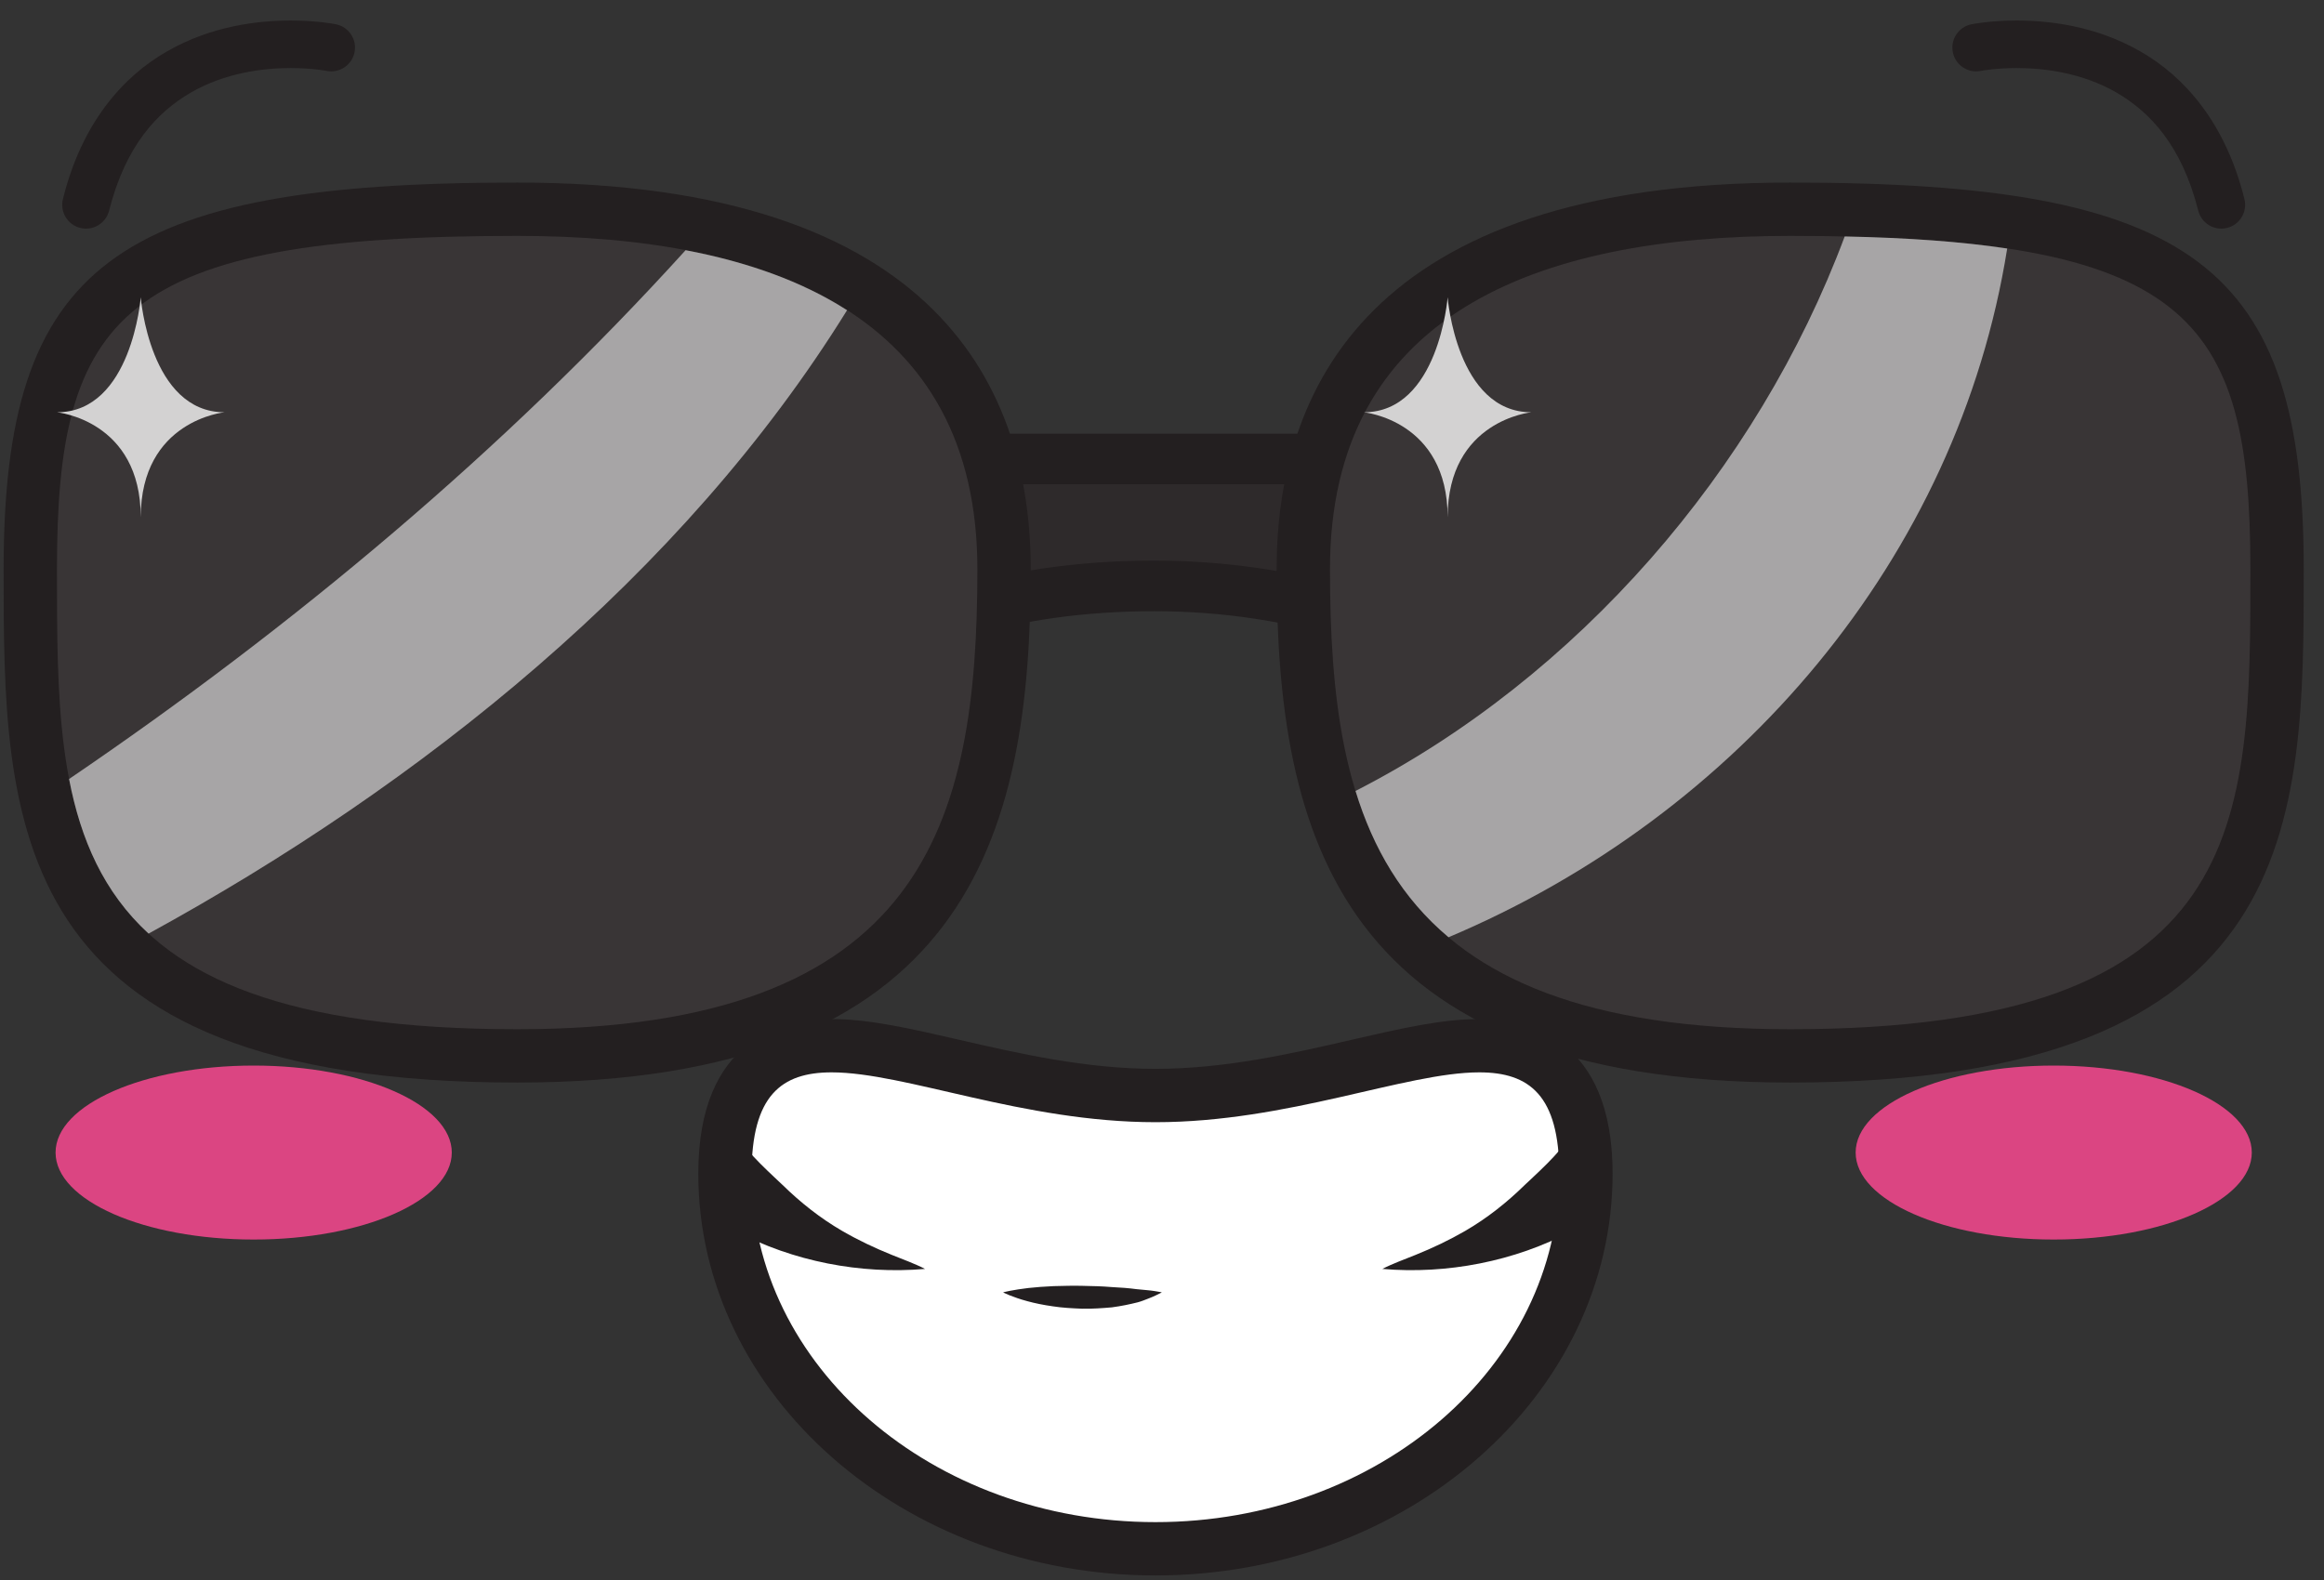 <svg width="100" height="68" viewBox="0 0 100 68" fill="none" xmlns="http://www.w3.org/2000/svg">
<rect x="0" y="0" width="100" height="68" fill="#333333" stroke="none"/>
<path d="M19.44 49.603C19.44 51.669 15.623 53.347 10.915 53.347C6.208 53.347 2.391 51.669 2.391 49.603C2.391 47.536 6.208 45.86 10.915 45.86C15.623 45.86 19.44 47.536 19.44 49.603Z" fill="#DB4582"/>
<path d="M96.893 49.603C96.893 51.669 93.077 53.347 88.369 53.347C83.663 53.347 79.847 51.669 79.847 49.603C79.847 47.536 83.663 45.86 88.369 45.86C93.077 45.86 96.893 47.536 96.893 49.603Z" fill="#DB4582"/>
<path d="M14.457 1.045C14.408 1.036 13.647 0.883 12.508 0.883C11.104 0.885 9.105 1.111 7.191 2.209C5.275 3.299 3.511 5.313 2.708 8.568C2.571 9.116 2.904 9.672 3.453 9.809C4.001 9.947 4.556 9.613 4.695 9.065C5.403 6.277 6.748 4.837 8.212 3.983C9.677 3.135 11.327 2.927 12.508 2.929C12.985 2.929 13.383 2.961 13.653 2.993C13.791 3.009 13.895 3.025 13.963 3.036L14.035 3.048L14.048 3.051C14.601 3.163 15.141 2.807 15.255 2.252C15.368 1.699 15.011 1.159 14.457 1.045" fill="#231F20"/>
<path d="M85.236 3.051L85.249 3.048C85.351 3.029 85.943 2.929 86.776 2.929C87.957 2.927 89.605 3.135 91.071 3.983C92.535 4.837 93.881 6.277 94.589 9.065C94.727 9.613 95.283 9.947 95.831 9.809C96.379 9.672 96.712 9.116 96.576 8.568C95.772 5.313 94.008 3.299 92.092 2.209C90.179 1.111 88.18 0.885 86.776 0.883C85.639 0.883 84.877 1.036 84.828 1.045C84.275 1.159 83.917 1.699 84.029 2.252C84.143 2.807 84.683 3.164 85.237 3.051" fill="#231F20"/>
<path d="M49.72 66.657C39.504 66.657 31.195 59.413 31.195 50.51C31.195 46.806 32.695 45.004 35.783 45.004C37.267 45.004 39.013 45.407 41.037 45.873C43.636 46.472 46.581 47.15 49.72 47.15C52.857 47.15 55.801 46.472 58.399 45.873C60.423 45.407 62.169 45.004 63.653 45.004C66.741 45.004 68.243 46.806 68.243 50.51C68.243 59.413 59.933 66.657 49.72 66.657Z" fill="white"/>
<path d="M63.653 43.857C62.04 43.857 60.233 44.273 58.141 44.755C55.604 45.339 52.727 46.001 49.72 46.001C46.711 46.001 43.833 45.339 41.295 44.755C39.203 44.273 37.396 43.857 35.783 43.857C33.64 43.857 30.047 44.721 30.047 50.509C30.047 60.045 38.872 67.804 49.72 67.804C60.565 67.804 69.389 60.045 69.389 50.509C69.389 44.721 65.796 43.857 63.653 43.857ZM63.653 46.152C65.815 46.152 67.095 47.149 67.095 50.509C67.095 58.793 59.315 65.509 49.72 65.509C40.121 65.509 32.341 58.793 32.341 50.509C32.341 47.151 33.621 46.152 35.783 46.152C38.951 46.152 44.013 48.297 49.72 48.297C55.423 48.297 60.485 46.152 63.653 46.152Z" fill="#231F20"/>
<path d="M31.975 49.116C31.911 49.404 33.452 50.779 33.671 50.996C34.444 51.753 35.296 52.428 36.232 52.972C36.92 53.371 37.639 53.712 38.377 54.009C38.839 54.196 39.393 54.397 39.804 54.612C37.032 54.851 34.111 54.289 31.649 52.979C31.189 52.733 31.972 49.119 31.975 49.116" fill="#231F20"/>
<path d="M67.311 49.116C67.375 49.404 65.833 50.779 65.612 50.996C64.841 51.753 63.989 52.428 63.053 52.972C62.364 53.371 61.645 53.712 60.908 54.009C60.447 54.196 59.891 54.397 59.481 54.612C62.253 54.851 65.175 54.289 67.637 52.979C68.095 52.733 67.313 49.119 67.311 49.116" fill="#231F20"/>
<path d="M43.163 55.62C43.163 55.62 43.272 55.591 43.464 55.553C43.656 55.515 43.925 55.473 44.249 55.433C44.572 55.399 44.945 55.368 45.344 55.352C45.744 55.344 46.167 55.327 46.588 55.34C46.799 55.353 47.008 55.344 47.216 55.356C47.421 55.363 47.625 55.376 47.824 55.392C48.217 55.411 48.584 55.439 48.905 55.483C49.065 55.497 49.212 55.511 49.34 55.524C49.472 55.533 49.587 55.553 49.684 55.565C49.877 55.595 49.992 55.62 49.992 55.62C49.992 55.62 49.895 55.677 49.716 55.759C49.627 55.799 49.519 55.849 49.391 55.896C49.263 55.944 49.117 56.007 48.956 56.049C48.637 56.129 48.257 56.211 47.848 56.265C47.443 56.301 47.004 56.332 46.571 56.324C46.136 56.307 45.703 56.285 45.299 56.221C44.896 56.164 44.523 56.088 44.205 56C43.888 55.915 43.625 55.82 43.444 55.748C43.263 55.676 43.163 55.62 43.163 55.62" fill="#231F20"/>
<path d="M60.208 27.224C60.208 27.224 56.055 25.216 49.663 25.216C42.804 25.216 39.116 27.224 39.116 27.224V19.752H60.208V27.224" fill="#2E2A2B"/>
<path d="M60.208 27.224L60.681 26.244C60.584 26.199 56.285 24.129 49.663 24.127C42.588 24.127 38.717 26.201 38.595 26.268L39.116 27.224H40.204V20.84H59.119V27.224H60.208L60.681 26.244L60.208 27.224H61.296V18.663H38.027V29.057L39.636 28.18L39.597 28.109L39.636 28.181V28.18L39.597 28.109L39.636 28.181C39.737 28.128 43.227 26.305 49.663 26.305C52.744 26.304 55.285 26.789 57.045 27.271C57.925 27.511 58.609 27.751 59.068 27.927C59.297 28.015 59.469 28.087 59.581 28.136L59.704 28.191L59.731 28.203L59.733 28.204L61.296 28.96V27.224H60.208" fill="#231F20"/>
<path d="M22.253 45.444C1.304 45.444 1.304 35.267 1.304 24.493C1.304 13.063 4.469 9.004 22.253 9.004C39.568 9.004 43.203 17.427 43.203 24.493C43.203 34.629 41.584 45.444 22.253 45.444" fill="#393536"/>
<path d="M22.253 7.857C4.905 7.857 0.156 11.433 0.156 24.493C0.156 35.357 0.156 46.591 22.253 46.591C41.673 46.591 44.351 35.971 44.351 24.493C44.351 16.904 40.516 7.857 22.253 7.857ZM22.253 10.152C33.189 10.152 42.056 13.557 42.056 24.493C42.056 35.429 39.776 44.296 22.253 44.296C2.451 44.296 2.451 35.429 2.451 24.493C2.451 13.557 5.147 10.152 22.253 10.152Z" fill="#231F20"/>
<path d="M36.448 13.351C34.503 12.103 32.141 11.269 29.501 10.768C21.696 19.38 12.625 26.965 2.972 33.527C3.473 36.133 4.46 38.404 6.393 40.18C18.084 33.783 29.381 24.768 36.448 13.351" fill="#A7A5A6"/>
<path d="M77.032 45.444C57.7 45.444 56.081 34.629 56.081 24.493C56.081 17.427 59.716 9.004 77.032 9.004C94.816 9.004 97.981 13.063 97.981 24.493C97.981 35.267 97.981 45.444 77.032 45.444" fill="#393536"/>
<path d="M77.032 7.857C58.768 7.857 54.933 16.904 54.933 24.493C54.933 35.971 57.611 46.591 77.032 46.591C99.128 46.591 99.128 35.357 99.128 24.493C99.128 11.433 94.379 7.857 77.032 7.857ZM77.032 10.152C94.139 10.152 96.833 13.557 96.833 24.493C96.833 35.429 96.833 44.296 77.032 44.296C59.509 44.296 57.228 35.429 57.228 24.493C57.228 13.557 66.095 10.152 77.032 10.152Z" fill="#231F20"/>
<path d="M86.368 10.696C84.409 10.401 82.103 10.233 79.376 10.177C75.623 20.233 67.869 29.159 58.327 34.041C59.083 36.509 60.328 38.655 62.329 40.337C74.792 35.079 84.247 24.013 86.368 10.696Z" fill="#A7A5A6"/>
<path d="M6.056 12.793C6.056 12.793 5.673 17.744 2.451 17.744C2.451 17.744 6.056 18.085 6.056 22.265C6.056 18.085 9.664 17.744 9.664 17.744C6.44 17.744 6.056 12.793 6.056 12.793Z" fill="#D3D2D2"/>
<path d="M62.291 12.793C62.291 12.793 61.908 17.744 58.683 17.744C58.683 17.744 62.291 18.085 62.291 22.265C62.291 18.085 65.896 17.744 65.896 17.744C62.673 17.744 62.291 12.793 62.291 12.793Z" fill="#D3D2D2"/>
</svg>
